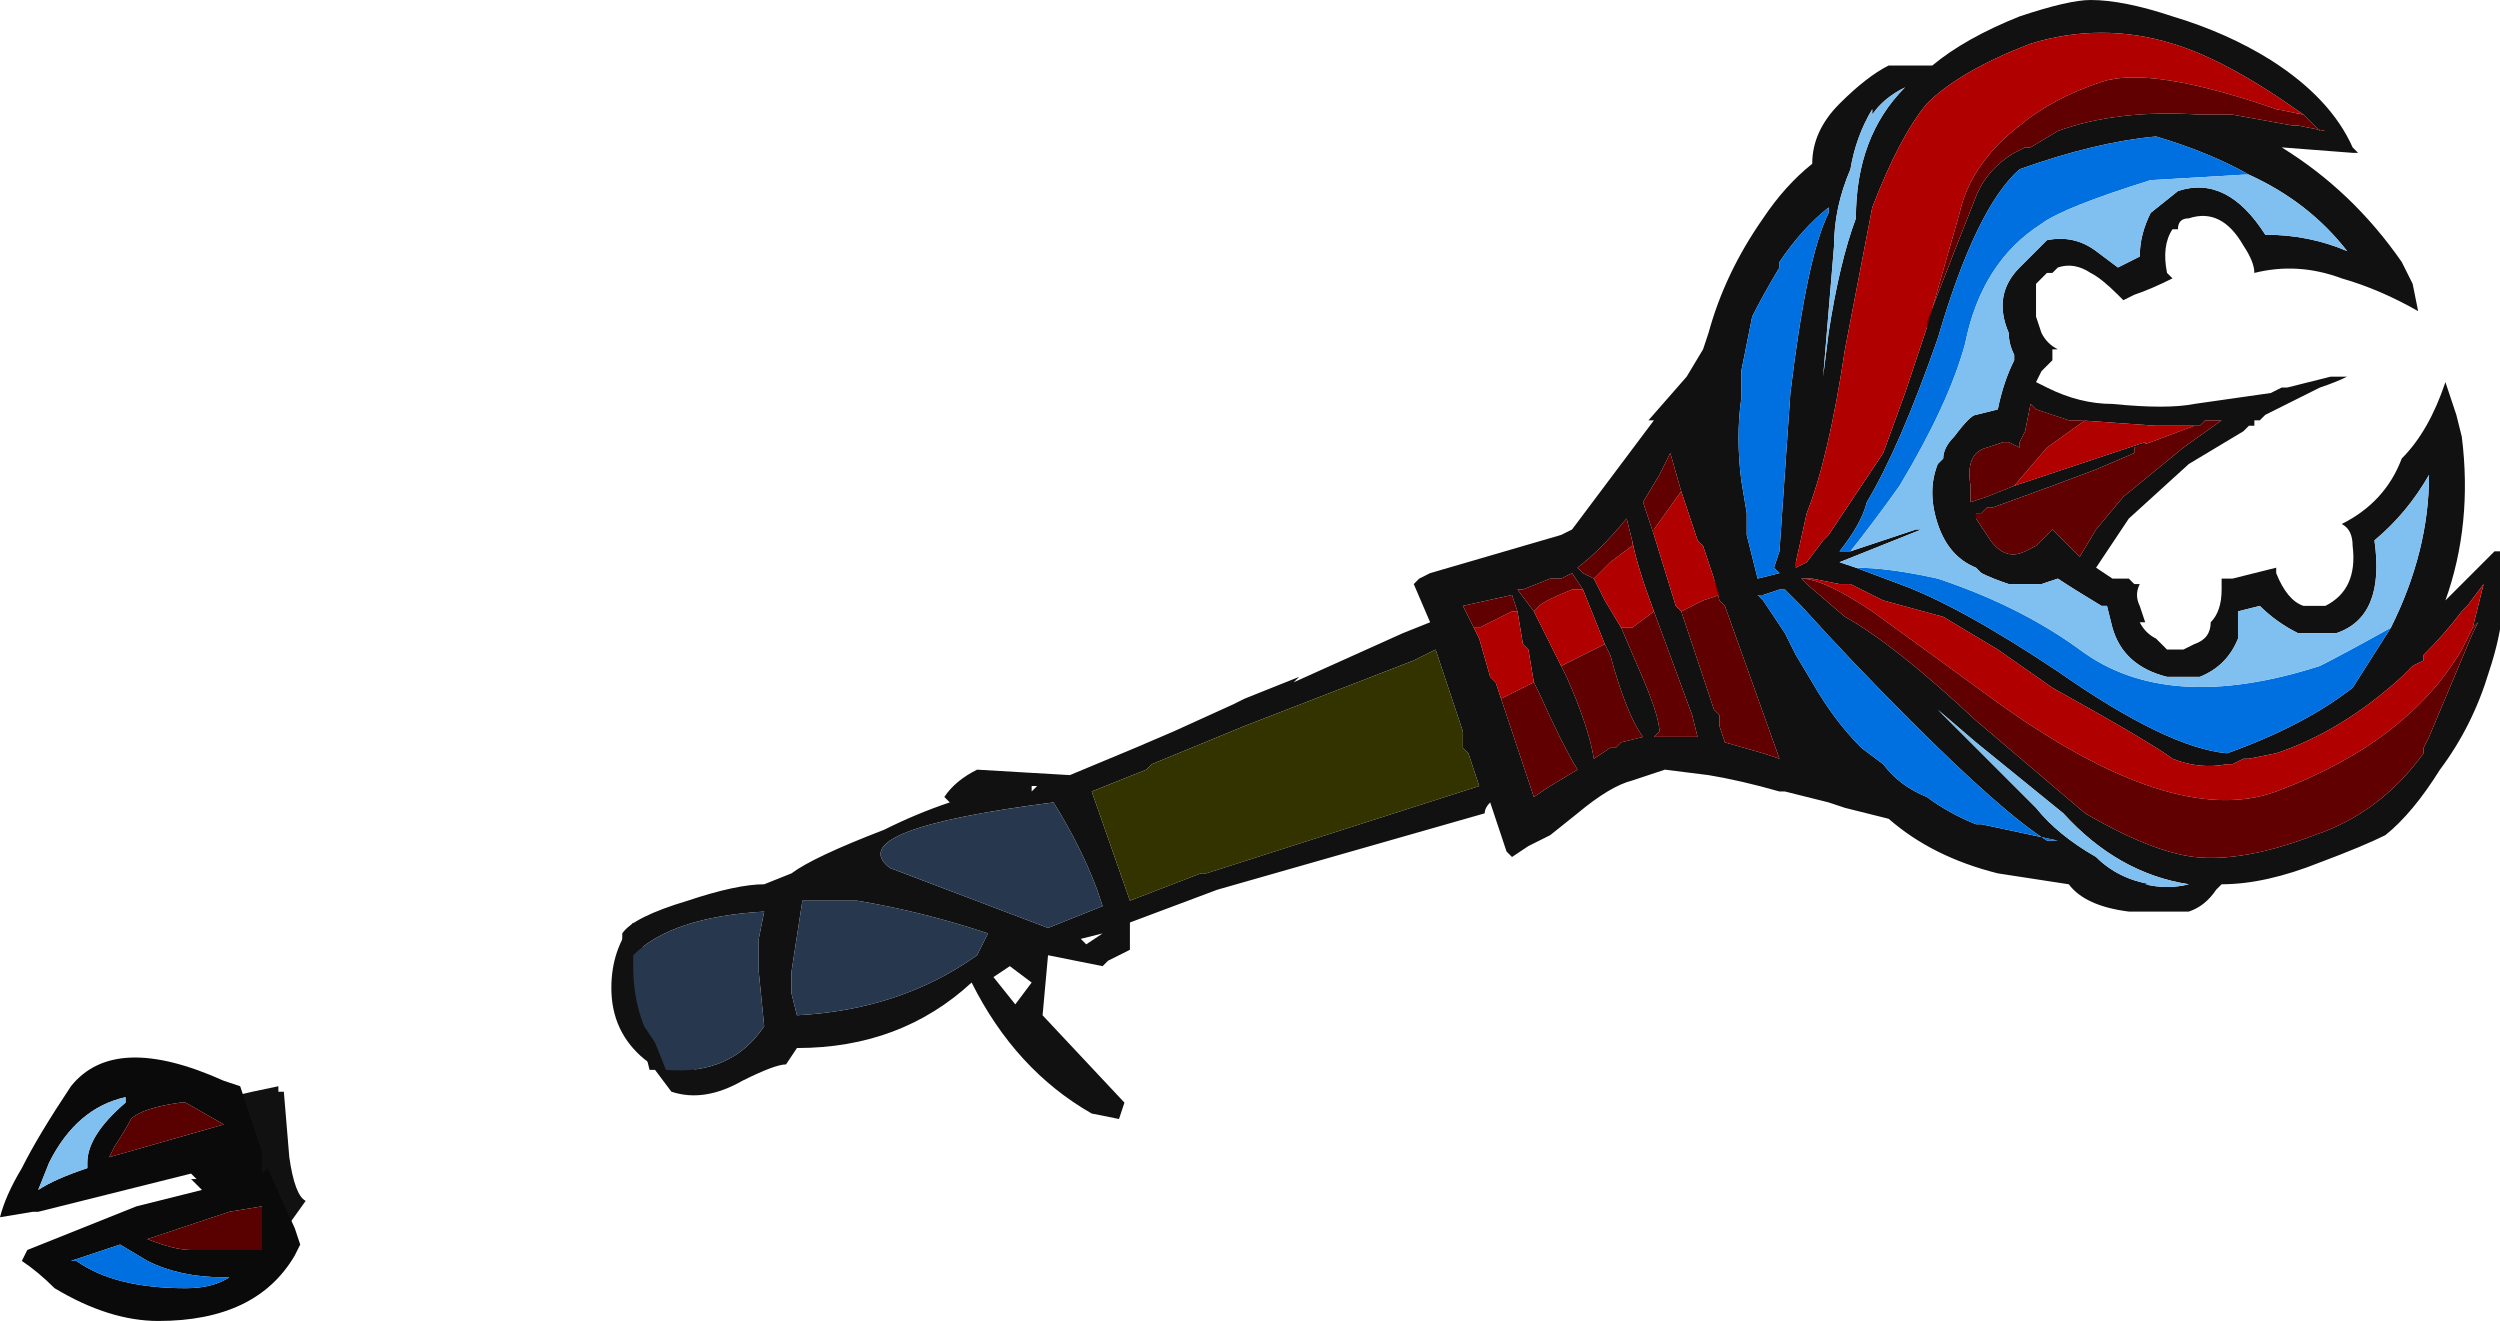 <?xml version="1.0" encoding="UTF-8" standalone="no"?>
<svg xmlns:ffdec="https://www.free-decompiler.com/flash" xmlns:xlink="http://www.w3.org/1999/xlink" ffdec:objectType="frame" height="84.7px" width="160.3px" xmlns="http://www.w3.org/2000/svg">
  <g transform="matrix(1.0, 0.0, 0.0, 1.0, 94.15, 48.65)">
    <use ffdec:characterId="172" height="12.1" transform="matrix(7.0, 0.0, 0.0, 7.0, -94.15, -48.65)" width="22.9" xlink:href="#shape0"/>
  </g>
  <defs>
    <g id="shape0" transform="matrix(1.0, 0.0, 0.0, 1.0, 13.45, 6.95)">
      <path d="M-7.2 2.65 L-7.0 3.0 Q-7.3 2.95 -7.55 2.75 -7.85 2.5 -7.85 2.1 -7.85 1.75 -7.65 1.5 L-7.2 2.65 M-10.85 3.05 L-10.8 3.65 Q-10.75 4.0 -10.65 4.05 L-10.9 4.4 -11.35 3.1 Q-11.15 3.05 -10.9 3.0 L-10.9 3.05 -10.85 3.05" fill="#111111" fill-rule="evenodd" stroke="none"/>
      <path d="M4.2 -3.95 L4.2 -4.0 Q4.55 -4.9 4.65 -5.15 4.75 -5.4 5.0 -5.55 L5.1 -5.6 5.15 -5.6 5.4 -5.75 Q5.95 -5.95 6.7 -5.9 L7.0 -5.9 7.55 -5.8 7.6 -5.8 7.85 -5.75 7.8 -5.75 7.65 -5.9 Q6.95 -6.4 6.45 -6.55 5.8 -6.75 5.15 -6.55 4.5 -6.3 4.2 -6.0 3.95 -5.7 3.7 -5.05 L3.45 -3.75 Q3.3 -2.75 3.1 -2.25 L3.0 -1.8 3.0 -1.75 3.1 -1.8 3.25 -2.0 3.3 -2.05 3.8 -2.8 4.0 -3.35 4.2 -3.95 M5.7 -6.95 Q6.0 -6.95 6.45 -6.8 6.95 -6.65 7.35 -6.4 7.9 -6.05 8.1 -5.6 L8.15 -5.55 8.1 -5.55 7.45 -5.6 Q8.1 -5.2 8.55 -4.55 L8.65 -4.35 8.7 -4.1 Q8.35 -4.3 8.0 -4.4 7.6 -4.55 7.2 -4.45 7.2 -4.55 7.1 -4.7 6.9 -5.05 6.6 -4.95 6.5 -4.95 6.5 -4.85 L6.45 -4.85 Q6.35 -4.7 6.4 -4.45 L6.45 -4.4 Q6.25 -4.3 6.1 -4.25 L6.0 -4.2 5.95 -4.25 Q5.8 -4.4 5.7 -4.45 5.55 -4.55 5.4 -4.5 L5.35 -4.45 5.3 -4.45 Q5.25 -4.4 5.2 -4.35 L5.2 -4.05 5.25 -3.9 Q5.3 -3.8 5.4 -3.75 L5.35 -3.75 5.35 -3.65 5.25 -3.55 5.2 -3.45 5.3 -3.4 Q5.6 -3.25 5.9 -3.25 6.4 -3.2 6.65 -3.25 L7.35 -3.35 7.45 -3.4 7.5 -3.4 7.9 -3.5 8.05 -3.5 Q7.95 -3.45 7.8 -3.4 L7.3 -3.15 7.25 -3.1 7.2 -3.1 7.2 -3.05 7.15 -3.05 7.1 -3.0 6.6 -2.7 6.05 -2.2 5.75 -1.75 5.9 -1.65 6.05 -1.65 6.1 -1.6 6.15 -1.6 Q6.1 -1.5 6.15 -1.4 L6.2 -1.25 6.15 -1.25 Q6.2 -1.15 6.3 -1.1 L6.4 -1.0 6.55 -1.0 6.65 -1.05 Q6.8 -1.1 6.8 -1.25 6.9 -1.35 6.9 -1.55 L6.9 -1.65 7.0 -1.65 7.4 -1.75 7.4 -1.7 Q7.5 -1.45 7.65 -1.4 L7.85 -1.4 Q8.15 -1.55 8.1 -1.95 8.1 -2.1 8.0 -2.15 8.4 -2.35 8.55 -2.75 8.8 -3.0 8.95 -3.45 L9.05 -3.15 9.1 -2.95 Q9.2 -2.15 8.95 -1.45 L9.4 -1.9 9.45 -1.9 9.45 -1.85 Q9.55 -1.4 9.35 -0.8 9.2 -0.3 8.9 0.1 8.65 0.5 8.4 0.7 8.2 0.8 7.8 0.95 7.3 1.15 6.9 1.15 L6.85 1.2 Q6.75 1.35 6.6 1.4 L6.05 1.4 Q5.65 1.35 5.5 1.15 L4.85 1.05 Q4.25 0.9 3.85 0.55 L3.45 0.45 3.3 0.4 2.9 0.3 2.85 0.3 Q2.5 0.2 2.2 0.15 L1.8 0.1 1.5 0.2 Q1.3 0.25 1.0 0.5 L0.75 0.7 0.55 0.8 0.4 0.9 0.35 0.85 0.2 0.4 Q0.15 0.45 0.15 0.5 L-2.3 1.2 -3.1 1.5 -3.1 1.75 -3.3 1.85 -3.35 1.9 -3.85 1.8 -3.9 2.35 -3.15 3.15 -3.2 3.3 -3.45 3.25 Q-4.15 2.85 -4.55 2.05 -5.2 2.65 -6.15 2.65 L-6.25 2.8 Q-6.35 2.8 -6.65 2.95 -7.0 3.15 -7.3 3.05 L-7.45 2.85 -7.5 2.85 Q-7.6 2.45 -7.7 2.05 L-7.75 2.0 -7.75 1.6 Q-7.65 1.45 -7.15 1.3 -6.7 1.15 -6.45 1.15 L-6.2 1.05 Q-6.0 0.9 -5.35 0.65 -5.05 0.5 -4.75 0.4 L-4.8 0.35 Q-4.7 0.2 -4.5 0.1 L-3.65 0.15 -3.05 -0.1 -2.7 -0.25 -2.15 -0.5 -2.05 -0.55 -1.55 -0.75 -1.6 -0.7 -0.6 -1.15 -0.35 -1.25 -0.5 -1.6 -0.45 -1.65 -0.35 -1.7 0.85 -2.05 0.95 -2.1 1.7 -3.1 1.65 -3.1 2.0 -3.5 2.15 -3.75 2.2 -3.9 Q2.35 -4.45 2.7 -4.95 2.9 -5.25 3.15 -5.45 3.15 -5.75 3.4 -6.0 3.65 -6.25 3.85 -6.35 L4.25 -6.35 Q4.55 -6.6 5.05 -6.8 5.5 -6.95 5.7 -6.95 M3.7 -5.95 Q3.55 -5.7 3.5 -5.4 3.35 -5.05 3.35 -4.7 L3.25 -3.5 3.3 -3.9 Q3.4 -4.55 3.55 -4.95 3.55 -5.7 4.0 -6.15 3.8 -6.05 3.7 -5.9 L3.7 -5.95 M3.3 -5.05 Q3.05 -4.85 2.85 -4.55 L2.85 -4.5 Q2.7 -4.25 2.6 -4.05 2.55 -3.8 2.5 -3.55 L2.5 -3.3 Q2.45 -2.95 2.5 -2.55 L2.55 -2.25 2.55 -2.05 2.65 -1.65 2.85 -1.7 2.8 -1.75 2.85 -1.9 2.95 -3.35 Q3.1 -4.6 3.3 -5.0 L3.3 -5.05 M8.45 -1.2 Q8.8 -1.9 8.8 -2.6 8.6 -2.25 8.3 -2.0 8.4 -1.3 7.95 -1.15 L7.6 -1.15 Q7.4 -1.25 7.25 -1.4 L7.05 -1.35 7.05 -1.1 Q6.95 -0.85 6.7 -0.75 L6.4 -0.75 Q6.0 -0.85 5.9 -1.2 L5.85 -1.4 5.8 -1.4 Q5.55 -1.55 5.4 -1.65 L5.25 -1.6 4.95 -1.6 Q4.8 -1.65 4.7 -1.7 L4.65 -1.75 Q4.4 -1.85 4.3 -2.15 4.2 -2.45 4.3 -2.7 L4.35 -2.75 Q4.35 -2.85 4.45 -2.95 4.6 -3.15 4.65 -3.15 L4.85 -3.2 Q4.9 -3.45 5.0 -3.65 L5.0 -3.7 Q4.95 -3.8 4.95 -3.9 4.8 -4.25 5.05 -4.5 L5.3 -4.75 Q5.55 -4.8 5.75 -4.65 L5.95 -4.5 6.15 -4.6 Q6.15 -4.8 6.25 -5.0 L6.5 -5.2 Q6.95 -5.35 7.3 -4.8 7.7 -4.8 8.05 -4.65 7.7 -5.1 7.15 -5.35 6.8 -5.55 6.3 -5.7 5.75 -5.65 5.05 -5.4 4.65 -5.05 4.3 -3.85 3.95 -2.85 3.65 -2.35 3.6 -2.15 3.4 -1.9 L3.5 -1.9 4.1 -2.1 4.15 -2.1 3.4 -1.8 3.55 -1.75 3.95 -1.6 Q4.5 -1.4 5.4 -0.8 6.4 -0.1 6.95 -0.05 7.65 -0.3 8.1 -0.65 L8.45 -1.2 M1.95 -2.45 L1.85 -2.8 1.75 -2.6 1.6 -2.35 1.7 -2.05 1.9 -1.4 1.95 -1.35 2.25 -0.45 2.3 -0.4 2.3 -0.3 2.35 -0.15 2.7 -0.05 2.85 0.0 2.35 -1.4 2.3 -1.45 2.25 -1.65 2.15 -1.95 2.1 -2.0 1.95 -2.45 M1.5 -2.0 L1.45 -2.2 Q1.2 -1.9 1.0 -1.75 L1.05 -1.7 1.15 -1.65 1.25 -1.45 1.4 -1.2 1.55 -0.85 Q1.75 -0.4 1.75 -0.25 L1.7 -0.2 2.1 -0.2 2.05 -0.4 1.7 -1.35 Q1.55 -1.75 1.5 -2.0 M1.05 -1.55 L0.95 -1.7 0.85 -1.65 0.75 -1.65 0.5 -1.55 0.45 -1.55 0.6 -1.35 0.8 -0.95 0.9 -0.75 Q1.1 -0.3 1.15 0.0 L1.3 -0.1 1.35 -0.1 1.4 -0.15 1.6 -0.2 Q1.45 -0.4 1.3 -0.95 L1.25 -1.05 1.05 -1.55 M0.45 -1.35 L0.4 -1.5 -0.05 -1.4 0.05 -1.2 0.1 -1.1 0.2 -0.75 0.25 -0.7 0.3 -0.55 0.6 0.35 0.75 0.25 1.0 0.1 Q0.85 -0.15 0.65 -0.6 L0.6 -0.7 0.55 -1.0 0.5 -1.05 0.45 -1.35 M2.65 -1.5 L2.7 -1.45 2.9 -1.15 3.0 -0.95 3.15 -0.7 Q3.35 -0.35 3.6 -0.1 L3.8 0.05 Q3.95 0.25 4.2 0.35 4.4 0.5 4.65 0.6 L4.7 0.6 5.4 0.75 5.3 0.75 Q4.9 0.5 4.05 -0.35 3.5 -0.9 3.05 -1.4 L2.9 -1.55 2.85 -1.55 2.7 -1.5 2.65 -1.5 M5.6 -3.1 L5.5 -3.1 5.2 -3.2 5.15 -3.25 5.1 -3.0 5.05 -2.9 5.05 -2.85 4.95 -2.9 4.9 -2.9 4.75 -2.85 Q4.55 -2.8 4.6 -2.5 L4.6 -2.35 4.75 -2.4 5.0 -2.5 6.2 -2.9 6.2 -2.85 6.1 -2.85 6.1 -2.8 5.75 -2.65 5.35 -2.5 4.8 -2.3 4.75 -2.3 4.7 -2.25 4.65 -2.25 4.65 -2.2 4.75 -2.05 Q4.9 -1.8 5.1 -1.9 L5.2 -1.95 5.35 -2.1 5.6 -1.85 5.75 -2.1 6.0 -2.4 6.55 -2.85 6.9 -3.1 6.75 -3.1 6.7 -3.05 6.3 -3.05 5.6 -3.1 M3.05 -1.65 L3.1 -1.6 3.45 -1.3 Q3.9 -1.05 4.65 -0.35 L5.65 0.5 Q6.25 0.85 6.65 0.9 7.1 0.95 7.75 0.7 8.35 0.5 8.75 -0.05 L8.75 -0.1 8.8 -0.2 9.2 -1.15 9.25 -1.25 9.2 -1.2 9.3 -1.6 9.15 -1.4 9.1 -1.35 Q8.95 -1.15 8.75 -0.95 L8.75 -0.9 8.65 -0.85 8.55 -0.75 Q8.0 -0.25 7.4 -0.05 L7.15 0.0 7.1 0.0 7.0 0.05 6.95 0.05 Q6.7 0.1 6.45 0.0 6.25 -0.15 5.35 -0.65 L4.85 -1.0 4.35 -1.3 3.8 -1.45 Q3.6 -1.55 3.5 -1.6 L3.4 -1.6 3.15 -1.65 3.05 -1.65 M4.3 -0.45 L5.2 0.45 Q5.4 0.7 5.75 0.9 5.95 1.1 6.25 1.15 L6.2 1.15 Q6.4 1.2 6.6 1.15 5.95 1.05 5.45 0.5 L4.65 -0.15 4.3 -0.45 M0.1 0.25 L0.0 -0.05 -0.05 -0.1 -0.05 -0.25 -0.3 -1.0 -0.5 -0.9 -2.05 -0.3 -2.9 0.05 -2.95 0.1 -3.45 0.3 -3.1 1.3 -2.45 1.05 -2.4 1.05 0.1 0.25 M-4.0 0.3 L-3.95 0.25 -4.0 0.25 -4.0 0.3 M-3.35 1.35 L-3.4 1.2 Q-3.55 0.8 -3.8 0.4 -5.75 0.65 -5.3 1.0 L-3.85 1.55 -3.35 1.35 M-3.5 1.7 L-3.35 1.6 -3.55 1.65 -3.5 1.7 M-4.4 1.6 Q-5.0 1.4 -5.6 1.3 L-6.1 1.3 -6.2 1.95 -6.2 2.15 -6.15 2.35 Q-5.2 2.3 -4.5 1.8 L-4.4 1.6 M-4.0 2.05 L-4.2 1.9 -4.35 2.0 -4.15 2.25 -4.0 2.05 M-6.5 1.65 L-6.45 1.4 Q-7.3 1.45 -7.65 1.8 L-7.65 1.9 Q-7.65 2.2 -7.55 2.45 L-7.45 2.6 -7.35 2.85 Q-6.75 2.9 -6.45 2.45 L-6.5 1.95 -6.5 1.65" fill="#111111" fill-rule="evenodd" stroke="none"/>
      <path d="M0.1 0.25 L-2.4 1.05 -2.45 1.05 -3.1 1.3 -3.45 0.3 -2.95 0.1 -2.9 0.05 -2.05 -0.3 -0.5 -0.9 -0.3 -1.0 -0.05 -0.25 -0.05 -0.1 0.0 -0.05 0.1 0.25" fill="#333300" fill-rule="evenodd" stroke="none"/>
      <path d="M4.65 -2.25 L4.7 -2.25 4.65 -2.25" fill="#999999" fill-rule="evenodd" stroke="none"/>
      <path d="M-11.25 3.0 L-11.05 3.6 Q-11.05 3.65 -11.05 3.75 L-11.05 3.8 -11.0 3.75 -10.75 4.3 -10.7 4.45 -10.75 4.55 Q-11.1 5.15 -12.0 5.15 -12.45 5.15 -12.95 4.85 -13.1 4.7 -13.25 4.6 L-13.2 4.5 -12.2 4.1 -11.6 3.95 -11.7 3.85 -11.65 3.85 -11.7 3.8 -13.1 4.15 -13.15 4.15 -13.45 4.2 Q-13.4 4.0 -13.25 3.75 -13.1 3.45 -12.8 3.0 -12.4 2.5 -11.4 2.95 L-11.25 3.0 M-11.05 4.25 Q-11.05 4.15 -11.05 4.1 L-11.35 4.15 -12.1 4.4 Q-11.85 4.5 -11.7 4.5 L-11.05 4.5 -11.05 4.25 M-11.4 4.75 Q-11.8 4.75 -12.1 4.6 L-12.35 4.45 -12.8 4.6 -12.75 4.6 Q-12.4 4.85 -11.75 4.85 -11.5 4.85 -11.35 4.75 L-11.4 4.75 M-12.25 3.3 Q-12.3 3.4 -12.4 3.55 L-12.45 3.65 -11.4 3.35 -11.75 3.15 -11.8 3.15 Q-12.15 3.2 -12.25 3.3 M-12.3 3.1 Q-12.75 3.2 -13.0 3.7 L-13.1 3.95 Q-12.95 3.85 -12.65 3.75 L-12.65 3.7 Q-12.65 3.45 -12.3 3.15 L-12.3 3.1" fill="#0a0a0a" fill-rule="evenodd" stroke="none"/>
      <path d="M7.65 -5.9 L7.4 -5.95 Q6.25 -6.35 5.8 -6.2 5.35 -6.05 5.05 -5.8 4.6 -5.45 4.5 -5.0 L4.2 -3.95 4.0 -3.35 3.8 -2.8 3.3 -2.05 3.25 -2.0 3.1 -1.8 3.0 -1.75 3.0 -1.8 3.1 -2.25 Q3.3 -2.75 3.45 -3.75 L3.7 -5.05 Q3.95 -5.7 4.2 -6.0 4.5 -6.3 5.15 -6.55 5.8 -6.75 6.45 -6.55 6.95 -6.4 7.65 -5.9 M1.7 -2.05 L1.7 -2.1 1.95 -2.45 2.1 -2.0 2.15 -1.95 2.25 -1.65 2.3 -1.5 2.15 -1.45 1.95 -1.35 1.9 -1.4 1.7 -2.05 M1.15 -1.65 L1.3 -1.8 1.5 -1.95 1.5 -2.0 Q1.55 -1.75 1.7 -1.35 L1.5 -1.2 1.4 -1.2 1.25 -1.45 1.15 -1.65 M0.6 -1.35 L0.65 -1.4 Q0.7 -1.45 0.95 -1.55 L1.05 -1.55 1.25 -1.05 0.85 -0.85 0.8 -0.95 0.6 -1.35 M0.05 -1.2 L0.1 -1.2 0.4 -1.35 0.45 -1.35 0.5 -1.05 0.55 -1.0 0.6 -0.7 0.3 -0.55 0.25 -0.7 0.2 -0.75 0.1 -1.1 0.05 -1.2 M5.0 -2.5 L5.3 -2.85 5.65 -3.1 5.6 -3.1 6.3 -3.05 6.7 -3.05 6.65 -3.05 6.25 -2.9 6.1 -2.85 6.2 -2.85 6.2 -2.9 5.0 -2.5 M3.05 -1.65 L3.15 -1.65 3.4 -1.6 3.5 -1.6 Q3.6 -1.55 3.8 -1.45 L4.35 -1.3 4.85 -1.0 5.35 -0.65 Q6.25 -0.15 6.45 0.0 6.7 0.1 6.95 0.05 L7.0 0.05 7.1 0.0 7.15 0.0 7.4 -0.05 Q8.0 -0.25 8.55 -0.75 L8.65 -0.85 8.75 -0.9 8.75 -0.95 Q8.95 -1.15 9.1 -1.35 L9.15 -1.4 9.3 -1.6 9.2 -1.2 9.1 -1.0 Q8.6 -0.15 7.4 0.3 6.45 0.65 4.8 -0.55 L3.7 -1.35 Q3.25 -1.65 3.05 -1.65" fill="#b00000" fill-rule="evenodd" stroke="none"/>
      <path d="M-11.05 4.25 L-11.05 4.5 -11.7 4.5 Q-11.85 4.5 -12.1 4.4 L-11.35 4.15 -11.05 4.1 Q-11.05 4.15 -11.05 4.25 M-12.25 3.3 Q-12.15 3.2 -11.8 3.15 L-11.75 3.15 -11.4 3.35 -12.45 3.65 -12.4 3.55 Q-12.3 3.4 -12.25 3.3" fill="#590000" fill-rule="evenodd" stroke="none"/>
      <path d="M3.3 -5.05 L3.3 -5.0 Q3.1 -4.6 2.95 -3.35 L2.85 -1.9 2.8 -1.75 2.85 -1.7 2.65 -1.65 2.55 -2.05 2.55 -2.25 2.5 -2.55 Q2.45 -2.95 2.5 -3.3 L2.5 -3.55 Q2.55 -3.8 2.6 -4.05 2.7 -4.25 2.85 -4.5 L2.85 -4.55 Q3.05 -4.85 3.3 -5.05 M7.15 -5.35 L7.1 -5.35 6.25 -5.3 Q5.45 -5.05 5.25 -4.9 4.7 -4.55 4.55 -3.8 4.4 -3.25 3.95 -2.5 3.7 -2.15 3.5 -1.9 L3.4 -1.9 Q3.6 -2.15 3.65 -2.35 3.95 -2.85 4.3 -3.85 4.65 -5.05 5.05 -5.4 5.75 -5.65 6.3 -5.7 6.8 -5.55 7.15 -5.35 M3.55 -1.75 Q3.85 -1.75 4.3 -1.65 5.05 -1.4 5.6 -1.0 6.4 -0.4 7.8 -0.85 8.0 -0.95 8.45 -1.2 L8.1 -0.65 Q7.65 -0.3 6.95 -0.05 6.4 -0.1 5.4 -0.8 4.5 -1.4 3.95 -1.6 L3.55 -1.75 M2.65 -1.5 L2.7 -1.5 2.85 -1.55 2.9 -1.55 3.05 -1.4 Q3.5 -0.9 4.05 -0.35 4.9 0.5 5.3 0.75 L5.4 0.75 4.7 0.6 4.65 0.6 Q4.4 0.5 4.2 0.35 3.95 0.25 3.8 0.05 L3.6 -0.1 Q3.35 -0.35 3.15 -0.7 L3.0 -0.95 2.9 -1.15 2.7 -1.45 2.65 -1.5 M-11.4 4.75 L-11.35 4.75 Q-11.5 4.85 -11.75 4.85 -12.4 4.85 -12.75 4.6 L-12.8 4.6 -12.35 4.45 -12.1 4.6 Q-11.8 4.75 -11.4 4.75" fill="#0070e0" fill-rule="evenodd" stroke="none"/>
      <path d="M3.7 -5.95 L3.7 -5.9 Q3.8 -6.05 4.0 -6.15 3.55 -5.7 3.55 -4.95 3.4 -4.55 3.3 -3.9 L3.25 -3.5 3.35 -4.7 Q3.35 -5.05 3.5 -5.4 3.55 -5.7 3.7 -5.95 M7.15 -5.35 Q7.7 -5.1 8.05 -4.65 7.7 -4.8 7.3 -4.8 6.95 -5.35 6.5 -5.2 L6.25 -5.0 Q6.15 -4.8 6.15 -4.6 L5.95 -4.5 5.75 -4.65 Q5.55 -4.8 5.3 -4.75 L5.05 -4.5 Q4.8 -4.25 4.95 -3.9 4.95 -3.8 5.0 -3.7 L5.0 -3.65 Q4.9 -3.45 4.85 -3.2 L4.65 -3.15 Q4.6 -3.15 4.45 -2.95 4.35 -2.85 4.35 -2.75 L4.3 -2.7 Q4.2 -2.45 4.3 -2.15 4.4 -1.85 4.65 -1.75 L4.7 -1.7 Q4.8 -1.65 4.95 -1.6 L5.25 -1.6 5.4 -1.65 Q5.55 -1.55 5.8 -1.4 L5.85 -1.4 5.9 -1.2 Q6.0 -0.85 6.4 -0.75 L6.7 -0.75 Q6.95 -0.85 7.05 -1.1 L7.05 -1.35 7.25 -1.4 Q7.4 -1.25 7.6 -1.15 L7.95 -1.15 Q8.4 -1.3 8.3 -2.0 8.6 -2.25 8.8 -2.6 8.8 -1.9 8.45 -1.2 8.0 -0.95 7.8 -0.85 6.4 -0.4 5.6 -1.0 5.05 -1.4 4.3 -1.65 3.85 -1.75 3.55 -1.75 L3.4 -1.8 4.15 -2.1 4.1 -2.1 3.5 -1.9 Q3.7 -2.15 3.95 -2.5 4.4 -3.25 4.55 -3.8 4.7 -4.55 5.25 -4.9 5.45 -5.05 6.25 -5.3 L7.1 -5.35 7.15 -5.35 M4.3 -0.45 L4.65 -0.15 5.45 0.5 Q5.95 1.05 6.6 1.15 6.4 1.2 6.2 1.15 L6.25 1.15 Q5.95 1.1 5.75 0.9 5.4 0.7 5.2 0.45 L4.3 -0.45 M-12.3 3.1 L-12.3 3.15 Q-12.65 3.45 -12.65 3.7 L-12.65 3.75 Q-12.95 3.85 -13.1 3.95 L-13.0 3.7 Q-12.75 3.2 -12.3 3.1" fill="#80c0f0" fill-rule="evenodd" stroke="none"/>
      <path d="M7.65 -5.9 L7.8 -5.75 7.85 -5.75 7.6 -5.8 7.55 -5.8 7.0 -5.9 6.7 -5.9 Q5.95 -5.95 5.4 -5.75 L5.15 -5.6 5.1 -5.6 5.0 -5.55 Q4.75 -5.4 4.65 -5.15 4.55 -4.9 4.2 -4.0 L4.2 -3.95 4.5 -5.0 Q4.6 -5.45 5.05 -5.8 5.35 -6.05 5.8 -6.2 6.25 -6.35 7.4 -5.95 L7.65 -5.9 M1.7 -2.05 L1.6 -2.35 1.75 -2.6 1.85 -2.8 1.95 -2.45 1.7 -2.1 1.7 -2.05 M2.25 -1.65 L2.3 -1.45 2.35 -1.4 2.85 0.0 2.7 -0.05 2.35 -0.15 2.3 -0.3 2.3 -0.4 2.25 -0.45 1.95 -1.35 2.15 -1.45 2.3 -1.5 2.25 -1.65 M1.5 -2.0 L1.5 -1.95 1.3 -1.8 1.15 -1.65 1.05 -1.7 1.0 -1.75 Q1.2 -1.9 1.45 -2.2 L1.5 -2.0 M1.4 -1.2 L1.5 -1.2 1.7 -1.35 2.05 -0.4 2.1 -0.2 1.7 -0.2 1.75 -0.25 Q1.75 -0.4 1.55 -0.85 L1.4 -1.2 M0.6 -1.35 L0.45 -1.55 0.5 -1.55 0.75 -1.65 0.85 -1.65 0.95 -1.7 1.05 -1.55 0.95 -1.55 Q0.7 -1.45 0.65 -1.4 L0.6 -1.35 M1.25 -1.05 L1.3 -0.95 Q1.45 -0.4 1.6 -0.2 L1.4 -0.15 1.35 -0.1 1.3 -0.1 1.15 0.0 Q1.1 -0.3 0.9 -0.75 L0.8 -0.95 0.85 -0.85 1.25 -1.05 M0.05 -1.2 L-0.05 -1.4 0.4 -1.5 0.45 -1.35 0.4 -1.35 0.1 -1.2 0.05 -1.2 M0.6 -0.7 L0.65 -0.6 Q0.85 -0.15 1.0 0.1 L0.75 0.25 0.6 0.35 0.3 -0.55 0.6 -0.7 M5.0 -2.5 L4.75 -2.4 4.6 -2.35 4.6 -2.5 Q4.55 -2.8 4.75 -2.85 L4.9 -2.9 4.95 -2.9 5.05 -2.85 5.05 -2.9 5.1 -3.0 5.15 -3.25 5.2 -3.2 5.5 -3.1 5.6 -3.1 5.65 -3.1 5.3 -2.85 5.0 -2.5 M6.7 -3.05 L6.75 -3.1 6.9 -3.1 6.55 -2.85 6.0 -2.4 5.75 -2.1 5.6 -1.85 5.35 -2.1 5.2 -1.95 5.1 -1.9 Q4.9 -1.8 4.75 -2.05 L4.65 -2.2 4.65 -2.25 4.7 -2.25 4.75 -2.3 4.8 -2.3 5.35 -2.5 5.75 -2.65 6.1 -2.8 6.1 -2.85 6.25 -2.9 6.65 -3.05 6.7 -3.05 M9.2 -1.2 L9.25 -1.25 9.2 -1.15 8.8 -0.2 8.75 -0.1 8.75 -0.05 Q8.35 0.5 7.75 0.7 7.1 0.95 6.65 0.9 6.25 0.85 5.65 0.5 L4.65 -0.35 Q3.9 -1.05 3.45 -1.3 L3.1 -1.6 3.05 -1.65 Q3.25 -1.65 3.7 -1.35 L4.8 -0.55 Q6.45 0.65 7.4 0.3 8.6 -0.15 9.1 -1.0 L9.2 -1.2" fill="#600000" fill-rule="evenodd" stroke="none"/>
      <path d="M-3.35 1.35 L-3.85 1.55 -5.3 1.0 Q-5.75 0.65 -3.8 0.4 -3.55 0.8 -3.4 1.2 L-3.35 1.35 M-4.4 1.6 L-4.5 1.8 Q-5.2 2.3 -6.15 2.35 L-6.2 2.15 -6.2 1.95 -6.1 1.3 -5.6 1.3 Q-5.0 1.4 -4.4 1.6 M-6.5 1.65 L-6.5 1.95 -6.45 2.45 Q-6.75 2.9 -7.35 2.85 L-7.45 2.6 -7.55 2.45 Q-7.65 2.2 -7.65 1.9 L-7.65 1.8 Q-7.3 1.45 -6.45 1.4 L-6.5 1.65" fill="#27384e" fill-rule="evenodd" stroke="none"/>
    </g>
  </defs>
</svg>
